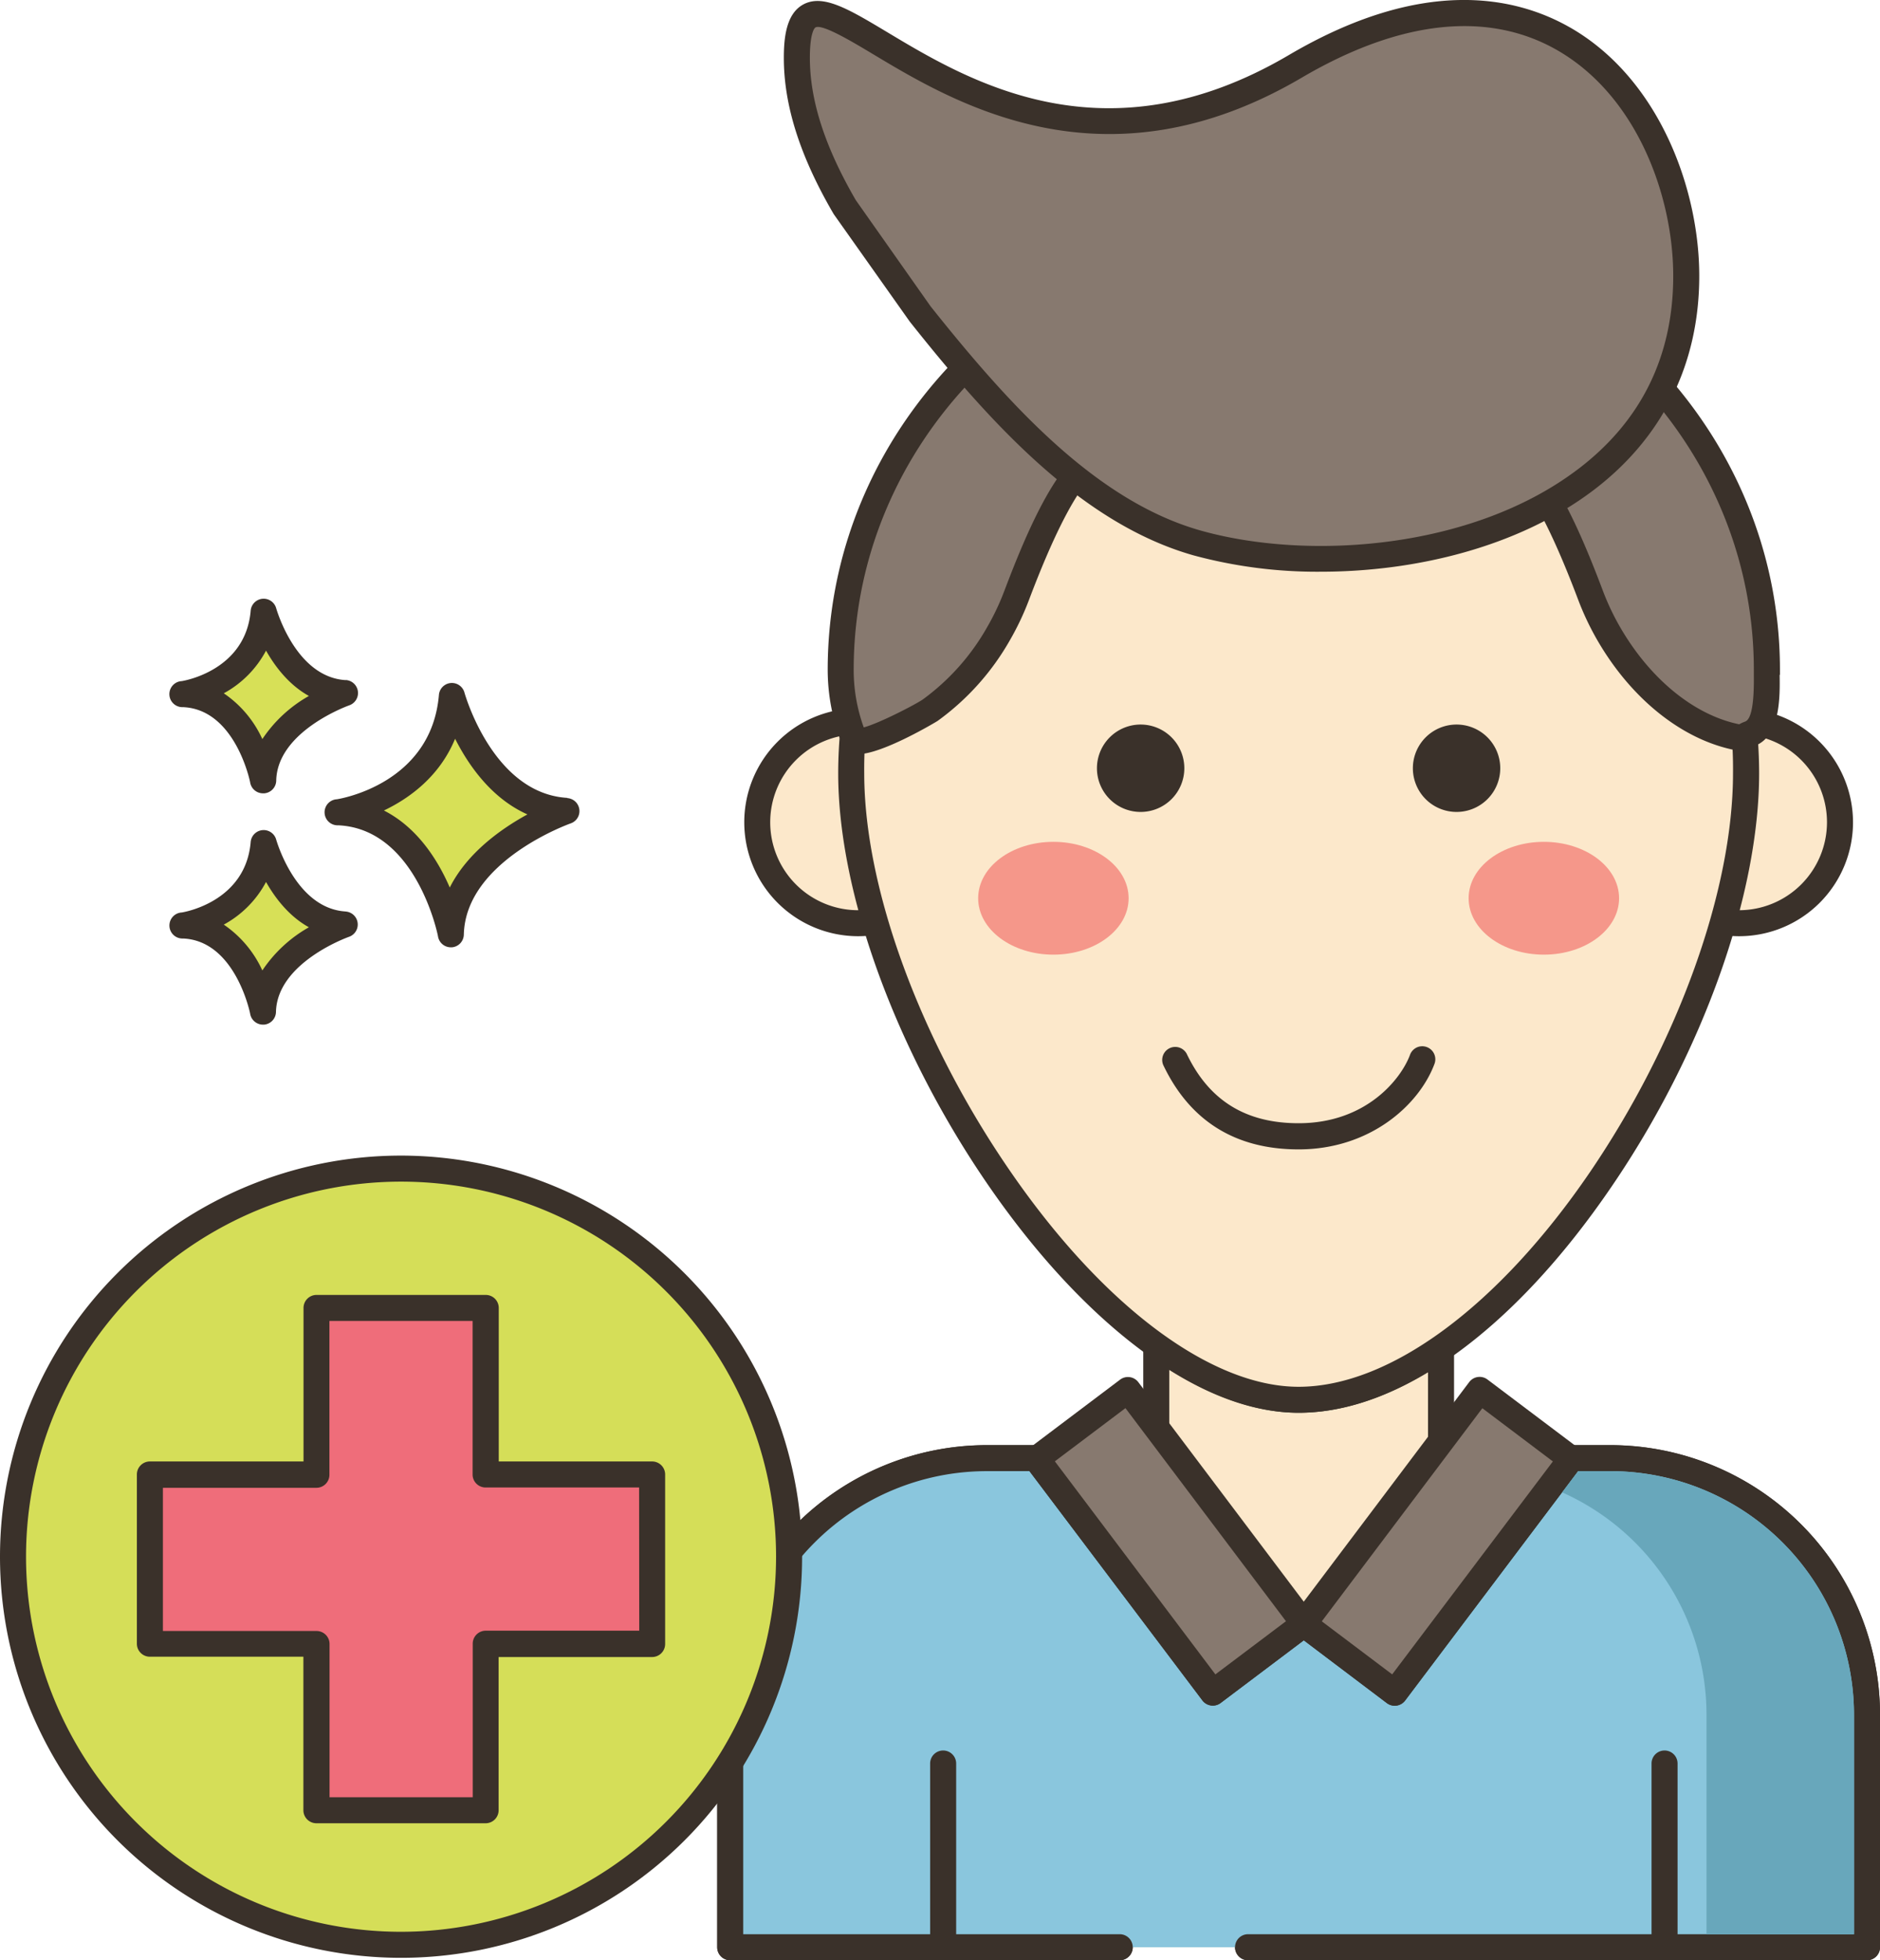<svg id="Layer_1" data-name="Layer 1" xmlns="http://www.w3.org/2000/svg" viewBox="0 0 433.33 451.77"><defs><style>.cls-1{fill:#d7e057;}.cls-2{fill:#3a312a;}.cls-3{fill:#fce8cb;}.cls-4{fill:#8ac6dd;}.cls-5{fill:#f5978a;}.cls-6{fill:#87796f;}.cls-7{fill:#68a7bb;}.cls-8{fill:#d5de58;}.cls-9{fill:#ef6d7a;}</style></defs><title>sign-up</title><path class="cls-1" d="M143.49,190.48c-2,23.12-26.05,26.78-26.05,26.78,20.69,1,25.85,28.11,25.85,28.11.44-19.35,26.64-28.4,26.64-28.4C150.3,215.79,143.49,190.48,143.49,190.48Z" transform="translate(-39.33 -30.12)"/><path class="cls-2" d="M170.11,214c-17.21-1-23.66-24.05-23.73-24.28a3,3,0,0,0-5.88.53c-1.72,20.43-22.63,23.93-23.51,24.07a3,3,0,0,0,.31,6c18.06.85,23,25.44,23,25.68a3,3,0,0,0,2.94,2.44h.25a3,3,0,0,0,2.75-2.92c.39-17,24.39-25.56,24.63-25.64a3,3,0,0,0-.81-5.83ZM143,234.66c-2.71-6.26-7.42-13.81-15.18-17.75,5.87-2.81,12.82-7.82,16.41-16.54,3.1,6.14,8.4,13.76,16.67,17.44-6,3.28-13.85,8.81-17.9,16.85Z" transform="translate(-39.33 -30.12)"/><path class="cls-1" d="M100.09,224.44c-1.38,16.35-18.42,18.94-18.42,18.94,14.63.69,18.28,19.89,18.28,19.89.31-13.69,18.84-20.09,18.84-20.09-13.88-.84-18.7-18.74-18.7-18.74Z" transform="translate(-39.33 -30.12)"/><path class="cls-2" d="M119,240.18c-11.53-.69-15.94-16.37-16-16.53a3,3,0,0,0-5.89.53c-1.16,13.74-15.29,16.14-15.88,16.23a3,3,0,0,0,.31,6C93.6,246.94,97,263.66,97,263.82a3,3,0,0,0,2.94,2.44h.25a3,3,0,0,0,2.75-2.92c.26-11.42,16.67-17.27,16.83-17.32a3,3,0,0,0-.81-5.83ZM99.8,253.77a25.63,25.63,0,0,0-8.89-10.56,24,24,0,0,0,9.74-9.83c2.12,3.74,5.31,7.91,9.88,10.44A31.56,31.56,0,0,0,99.8,253.77Z" transform="translate(-39.33 -30.12)"/><path class="cls-1" d="M100.09,171.12c-1.38,16.36-18.42,18.94-18.42,18.94C96.3,190.75,100,210,100,210c.31-13.69,18.84-20.09,18.84-20.09C104.91,189,100.09,171.12,100.09,171.12Z" transform="translate(-39.33 -30.12)"/><path class="cls-2" d="M119,186.86c-11.53-.69-15.94-16.37-16-16.53a3,3,0,0,0-5.89.54C95.94,184.61,81.81,187,81.22,187.09a3,3,0,0,0,.31,6C93.6,193.62,97,210.34,97,210.51a3,3,0,0,0,3,2.44h.25A3,3,0,0,0,103,210c.26-11.42,16.67-17.27,16.83-17.33a3,3,0,0,0-.81-5.83ZM99.8,200.45a25.54,25.54,0,0,0-8.89-10.55,24,24,0,0,0,9.74-9.84c2.12,3.75,5.31,7.91,9.88,10.45A31.42,31.42,0,0,0,99.8,200.45Z" transform="translate(-39.33 -30.12)"/><path class="cls-3" d="M410.54,366.18H371.48V340.79c-10.8,7.49-22,11.91-32.83,11.91-10.4,0-21.38-4.46-32.14-12h-.66v25.52H266.76a59.12,59.12,0,0,0-59.12,59.12v53.57h262V425.3A59.11,59.11,0,0,0,410.54,366.18Z" transform="translate(-39.33 -30.12)"/><path class="cls-2" d="M410.54,363.18H374.48V340.79a3,3,0,0,0-4.71-2.46c-10.88,7.55-21.35,11.37-31.12,11.37-9.36,0-19.59-3.87-30.42-11.49a3,3,0,0,0-1.72-.55h-.67a3,3,0,0,0-3,3v22.52H266.76a62.19,62.19,0,0,0-62.12,62.12v53.58a3,3,0,0,0,3,3h89.78a3,3,0,0,0,0-6H210.64V425.3a56.18,56.18,0,0,1,56.12-56.12h39.08a3,3,0,0,0,3-3V345.83c10.4,6.55,20.41,9.87,29.81,9.87,9.56,0,19.57-3.15,29.83-9.38v19.86a3,3,0,0,0,3,3h39.06a56.18,56.18,0,0,1,56.12,56.12v50.58H327a3,3,0,1,0,0,6H469.66a3,3,0,0,0,3-3V425.3a62.19,62.19,0,0,0-62.12-62.12Z" transform="translate(-39.33 -30.12)"/><path class="cls-4" d="M410.54,366.16H401.2l.24.18-40.63,53.88-21-15.79-21,15.79-40.63-53.88.24-.18H266.76a59.12,59.12,0,0,0-59.12,59.12v53.6h262v-53.6a59.11,59.11,0,0,0-59.12-59.12Z" transform="translate(-39.33 -30.12)"/><path class="cls-2" d="M410.54,363.16H401.2a3,3,0,0,0-2.85,2.07,2.25,2.25,0,0,0-.09.35l-38,50.44-18.57-14a3,3,0,0,0-3.61,0l-18.57,14-38-50.44-.09-.34a3,3,0,0,0-2.86-2.08H266.76a62.19,62.19,0,0,0-62.12,62.12v53.6a3,3,0,0,0,3,3h89.78a3,3,0,0,0,0-6H210.64v-50.6a56.18,56.18,0,0,1,56.12-56.12h9.86L316.48,422a3,3,0,0,0,4.2.59l19.17-14.44L359,422.62a3,3,0,0,0,4.2-.59l39.86-52.87h7.48a56.19,56.19,0,0,1,56.12,56.12v50.6H327a3,3,0,1,0,0,6H469.67a3,3,0,0,0,3-3v-53.6a62.2,62.2,0,0,0-62.13-62.12Z" transform="translate(-39.33 -30.12)"/><circle class="cls-3" cx="197.9" cy="189.46" r="23.27"/><path class="cls-2" d="M237.13,193.36a26.26,26.26,0,1,0,26.27,26.26A26.29,26.29,0,0,0,237.13,193.36Zm0,46.53a20.27,20.27,0,1,1,20.27-20.27A20.29,20.29,0,0,1,237.13,239.89Z" transform="translate(-39.33 -30.12)"/><circle class="cls-3" cx="440.22" cy="219.39" r="23.26" transform="translate(-58.89 14.55) rotate(-5.68)"/><path class="cls-2" d="M440.18,193.36a26.26,26.26,0,1,0,26.26,26.26A26.3,26.3,0,0,0,440.18,193.36Zm0,46.53a20.27,20.27,0,1,1,20.26-20.27A20.29,20.29,0,0,1,440.18,239.89Z" transform="translate(-39.33 -30.12)"/><path class="cls-3" d="M338.66,105.2A103.13,103.13,0,0,0,235.53,208.33c0,57,57,144.38,103.13,144.38,48.27,0,103.12-87.42,103.12-144.38A103.12,103.12,0,0,0,338.66,105.2Z" transform="translate(-39.33 -30.12)"/><path class="cls-2" d="M338.66,102.2A106.25,106.25,0,0,0,232.53,208.33c0,27.68,13.34,64.17,34.81,95.25,22.56,32.64,49.22,52.13,71.32,52.13,23.26,0,49.56-19,72.14-52.14,21-30.76,34-67.25,34-95.24A106.24,106.24,0,0,0,338.66,102.2Zm67.18,198c-21.13,31-46.25,49.52-67.18,49.52-20.13,0-45-18.52-66.38-49.54-20.82-30.13-33.75-65.32-33.75-91.84a100.13,100.13,0,1,1,200.25,0c0,26.85-12.62,62-32.94,91.86Z" transform="translate(-39.33 -30.12)"/><path class="cls-2" d="M302.25,197.1a10.07,10.07,0,1,0,10.06,10.07A10.07,10.07,0,0,0,302.25,197.1Z" transform="translate(-39.33 -30.12)"/><path class="cls-2" d="M375.07,197.1a10.07,10.07,0,1,0,10.06,10.07A10.07,10.07,0,0,0,375.07,197.1Z" transform="translate(-39.33 -30.12)"/><path class="cls-5" d="M282.13,224.13c-9.58,0-17.34,5.8-17.34,13s7.76,13,17.34,13,17.34-5.8,17.34-13S291.71,224.13,282.13,224.13Z" transform="translate(-39.33 -30.12)"/><path class="cls-5" d="M395.18,224.13c-9.57,0-17.34,5.8-17.34,13s7.77,13,17.34,13,17.34-5.8,17.34-13S404.76,224.13,395.18,224.13Z" transform="translate(-39.33 -30.12)"/><path class="cls-6" d="M446.59,184.49c0-56.36-47.79-102.05-106.74-102.05S233.11,128.13,233.11,184.49a43.37,43.37,0,0,0,3.08,16c.95,2.61,16.23-5.75,17.53-6.66a55.37,55.37,0,0,0,15.8-17.66,58.87,58.87,0,0,0,4.12-8.67c3.52-9.27,13.08-35.06,22.79-33a214.24,214.24,0,0,0,43.42,4.25,215,215,0,0,0,43.42-4.25c9.7-2,19.26,23.77,22.78,33a59.35,59.35,0,0,0,4.12,8.67c6.56,11.36,17.66,22.17,31.15,24.14,0-.65.85-.88,1.47-1.1C447.21,197.58,446.59,188,446.59,184.49Z" transform="translate(-39.33 -30.12)"/><path class="cls-2" d="M449.6,185.64v-1.15c0-57.92-49.23-105-109.74-105S230.11,126.57,230.11,184.49a46.35,46.35,0,0,0,3.26,17,3.71,3.71,0,0,0,2.41,2.27,4.58,4.58,0,0,0,1.29.17c5.71,0,18.26-7.58,18.38-7.67a58.68,58.68,0,0,0,16.67-18.62,63.27,63.27,0,0,0,4.32-9.09l.22-.58c10.57-27.88,16.5-31.13,19.15-30.59a216.47,216.47,0,0,0,44,4.31,216.57,216.57,0,0,0,44-4.31c2.61-.55,8.58,2.71,19.14,30.59l.22.58a64,64,0,0,0,4.33,9.1c8.2,14.19,20.65,23.76,33.31,25.61a3,3,0,0,0,2.34-.65,3,3,0,0,0,.54-.58l.05,0c6-2.18,5.86-11.4,5.79-16.36Zm-8,10.77a8.15,8.15,0,0,0-1.39.63c-10.34-2.11-20.51-10.38-27.46-22.4a57.19,57.19,0,0,1-3.91-8.23l-.22-.58c-6.9-18.21-15.41-36.54-26-34.33a211,211,0,0,1-42.81,4.18A211,211,0,0,1,297,131.5c-10.57-2.21-19.08,16.11-26,34.33l-.22.58a56.1,56.1,0,0,1-3.91,8.23A52.62,52.62,0,0,1,252,191.34c-1.79,1.21-10,5.46-13.58,6.42a39,39,0,0,1-2.32-13.27c0-54.61,46.54-99.05,103.74-99.05s103.74,44.44,103.74,99.05l0,1.24c.11,8.62-1.11,10.36-2,10.68Z" transform="translate(-39.33 -30.12)"/><path class="cls-6" d="M278.43,366.43l21.07-15.87,40.62,53.92-21.06,15.87Z" transform="translate(-39.33 -30.12)"/><path class="cls-2" d="M342.33,402.55l-40.62-53.89a3,3,0,0,0-4.2-.59l-21.05,15.87a3,3,0,0,0-1.17,2,3,3,0,0,0,.58,2.23L316.48,422a3,3,0,0,0,2.4,1.19,2.93,2.93,0,0,0,1.8-.6l21.06-15.87a3,3,0,0,0,.59-4.2ZM319.47,416l-37-49.1,16.27-12.26,37,49.11Z" transform="translate(-39.33 -30.12)"/><path class="cls-6" d="M340,404.28l40.62-53.92,21.07,15.87L361,420.15Z" transform="translate(-39.33 -30.12)"/><path class="cls-2" d="M404.4,365.91a3,3,0,0,0-1.16-2l-21.06-15.87a3,3,0,0,0-4.2.59l-40.61,53.89a3,3,0,0,0,.59,4.2L359,422.62a3,3,0,0,0,1.8.6,3,3,0,0,0,2.4-1.19l40.62-53.89a3,3,0,0,0,.57-2.23ZM360.22,416,344,403.77l37-49.11,16.26,12.26Z" transform="translate(-39.33 -30.12)"/><path class="cls-2" d="M256.72,433.54a3,3,0,0,0-3,3v42.34a3,3,0,1,0,6,0V436.54A3,3,0,0,0,256.72,433.54Z" transform="translate(-39.33 -30.12)"/><path class="cls-2" d="M423,433.54a3,3,0,0,0-3,3v42.34a3,3,0,0,0,6,0V436.54A3,3,0,0,0,423,433.54Z" transform="translate(-39.33 -30.12)"/><path class="cls-6" d="M337.92,45.4C265.22,88.17,223,6,223,43.45c0,11.85,4.77,23.67,11,34.42l17.35,24.6c17.51,22,38.45,45.54,63.74,52.73C355.89,166.78,428,152.34,428,93.7,428,56.21,396.57,10.9,337.92,45.4Z" transform="translate(-39.33 -30.12)"/><path class="cls-2" d="M401.19,36.44c-12.49-7.13-33.86-11.83-64.79,6.37-42.29,24.88-73.78,6-92.59-5.29-8.95-5.36-14.85-8.9-19.44-6.31C220.52,33.39,220,38.9,220,43.45c0,11,3.74,22.72,11.45,35.94l.14.21L249,104.2a1.13,1.13,0,0,0,.1.13c18.75,23.62,39.64,46.47,65.26,53.76a109,109,0,0,0,29.37,3.79c21.64,0,45.39-5.57,62.81-18.73C422.53,131.06,431,114,431,93.71c0-20-9.22-45.49-29.8-57.27Zm1.71,101.92c-24.42,18.45-62.21,21-86.93,14-24-6.82-44-28.85-62.15-51.65L236.59,76.25C229.48,64,226,53.29,226,43.45c0-6.2,1.24-7,1.29-7,1.54-.88,8.4,3.23,13.4,6.23,18.65,11.18,53.36,32,98.72,5.32C362,34.74,382.28,32.55,398.2,41.65,416.71,52.24,425,75.42,425,93.71c0,18.55-7.43,33.58-22.09,44.65Z" transform="translate(-39.33 -30.12)"/><path class="cls-2" d="M368.2,271.43a3,3,0,0,0-3.86,1.76c-2,5.46-10,15.79-25.69,15.79-12.21,0-20.65-5.24-25.79-16a3,3,0,0,0-5.41,2.58c6.14,12.91,16.64,19.45,31.2,19.45,16.45,0,27.76-10.2,31.31-19.68A3,3,0,0,0,368.2,271.43Z" transform="translate(-39.33 -30.12)"/><path class="cls-7" d="M410.55,369.17h-7.48l-3.68,4.88a56.13,56.13,0,0,1,33.28,51.24v50.6h34v-50.6A56.18,56.18,0,0,0,410.55,369.17Z" transform="translate(-39.33 -30.12)"/><circle class="cls-8" cx="92.44" cy="358.77" r="89.44"/><path class="cls-2" d="M131.77,296.44a92.44,92.44,0,1,0,92.44,92.44A92.55,92.55,0,0,0,131.77,296.44Zm0,178.88a86.44,86.44,0,1,1,86.44-86.44A86.54,86.54,0,0,1,131.77,475.32Z" transform="translate(-39.33 -30.12)"/><path class="cls-9" d="M151.29,369.93V331.55h-39v38.38H73.88v39h38.38v38.38h39V409h38.38v-39Z" transform="translate(-39.33 -30.12)"/><path class="cls-2" d="M189.67,366.93H154.29V331.55a3,3,0,0,0-3-3h-39a3,3,0,0,0-3,3v35.38H73.88a3,3,0,0,0-3,3v39a3,3,0,0,0,3,3h35.38v35.38a3,3,0,0,0,3,3h39a3,3,0,0,0,3-3V412h35.38a3,3,0,0,0,3-3v-39A3,3,0,0,0,189.67,366.93Zm-3,39H151.29a3,3,0,0,0-3,3v35.38h-33V409a3,3,0,0,0-3-3H76.88v-33h35.38a3,3,0,0,0,3-3V334.55h33v35.38a3,3,0,0,0,3,3h35.38Z" transform="translate(-39.33 -30.12)"/></svg>